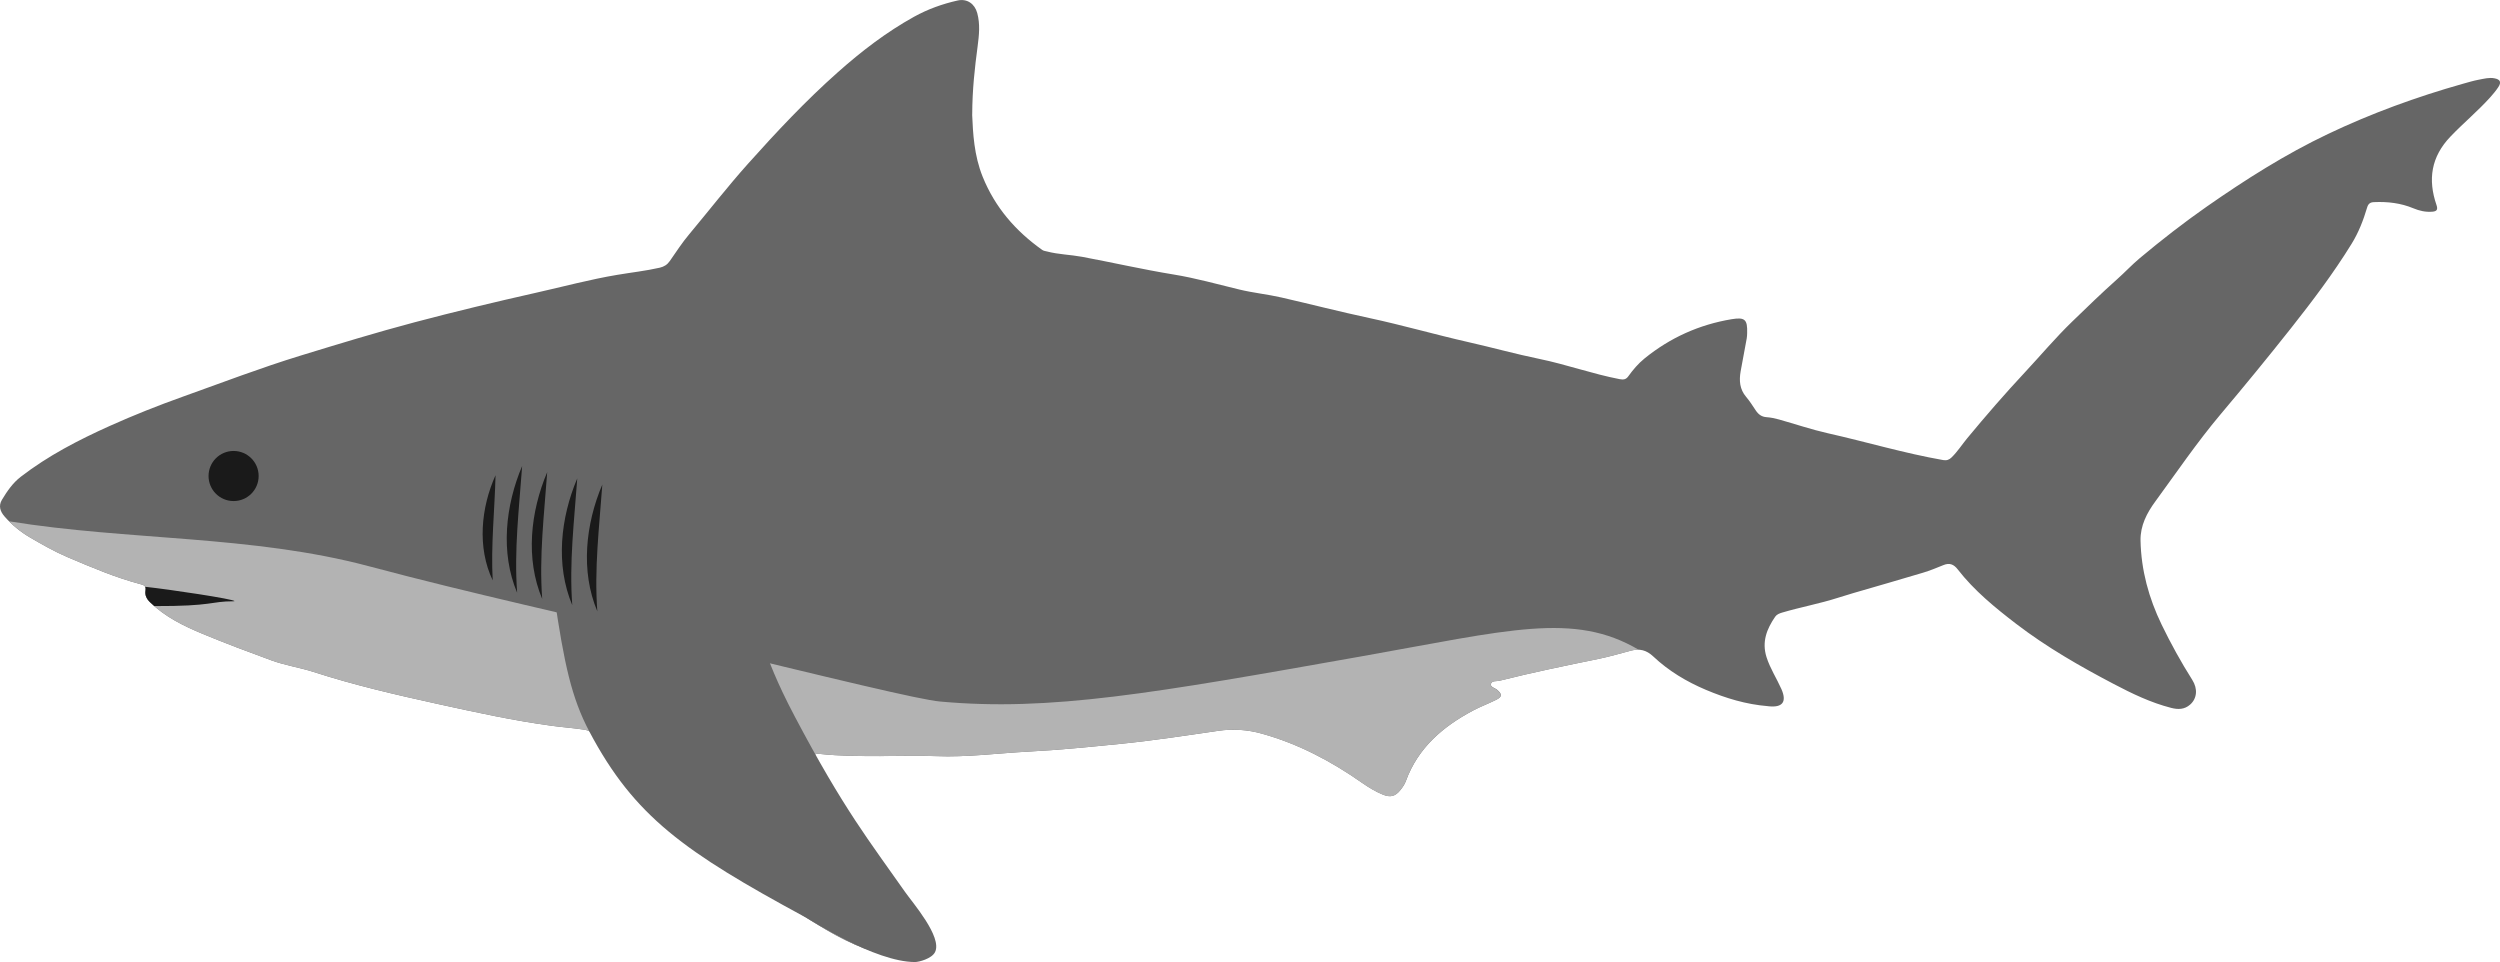 <?xml version="1.0" encoding="UTF-8"?>
<svg id="Layer_2" data-name="Layer 2" xmlns="http://www.w3.org/2000/svg" viewBox="0 0 498.94 192">
  <defs>
    <style>
      .cls-1 {
        fill: #b3b3b3;
      }

      .cls-2 {
        fill: #666;
      }

      .cls-3 {
        fill: #1a1a1a;
      }
    </style>
  </defs>
  <g id="SHARKS">
    <g id="Bull_Shark">
      <path id="body" class="cls-2" d="m194.03,22.88c.02-5.06.51-9.35,1.08-13.63.29-2.22.53-4.44-.08-6.66-.5-1.84-2.04-2.91-3.91-2.49-3.04.68-5.98,1.74-8.69,3.24-5.52,3.06-10.49,6.88-15.21,11.07-6.39,5.67-12.21,11.87-17.9,18.23-4.09,4.57-7.84,9.41-11.77,14.11-1.41,1.68-2.61,3.53-3.87,5.34-.5.73-1.14,1.13-1.99,1.33-2.8.64-5.65.95-8.48,1.43-5.46.91-10.81,2.36-16.21,3.57-8.12,1.83-16.22,3.77-24.26,5.9-7.62,2.02-15.17,4.33-22.72,6.64-7.93,2.43-15.66,5.39-23.46,8.18-4.96,1.77-9.85,3.71-14.64,5.86-6.23,2.8-12.31,5.94-17.76,10.14-1.61,1.24-2.75,2.9-3.78,4.62-.72,1.21-.34,2.33.55,3.34,1.47,1.67,3.18,3.07,5.08,4.17,2.44,1.42,4.9,2.83,7.49,3.93,4.76,2.02,9.53,4.06,14.56,5.39.7.18,1.14.39.99,1.25-.17.96.24,1.72.95,2.4,3,2.9,6.67,4.69,10.45,6.26,4.53,1.89,9.13,3.6,13.73,5.29,2.74,1,5.63,1.42,8.4,2.31,8.12,2.63,16.42,4.55,24.74,6.38,7.59,1.67,15.19,3.34,22.9,4.38,2.13.29,4.29.43,6.42.77.97.16,1.68.59,2.3,1.29,2.94,3.33,6.16,6.39,9.32,9.51,5.25,5.19,10.77,10.09,16.4,14.87,6.34,5.38,13.15,10.06,20.29,14.29,4.81,2.85,9.9,4.93,15.46,5.76,1.34.2,2.65.14,3.97-.19.85-.21,1.26-.71,1.36-1.54.16-1.34-.2-2.53-.79-3.74-2.76-5.64-6.64-10.55-10.11-15.74-2.58-3.85-5.37-7.54-8.02-11.34-1.55-2.22-2.88-4.6-4.06-7.04-.51-1.06-.27-1.42.86-1.3,4.03.43,8.07.44,12.12.43,3.69,0,7.39-.13,11.08.01,6.22.25,12.36-.59,18.54-.91,6.08-.31,12.12-.93,18.17-1.53,6.56-.65,13.08-1.66,19.6-2.61,2.94-.43,5.84-.24,8.74.57,7.29,2.03,13.84,5.51,19.99,9.82,1.29.9,2.63,1.72,4.09,2.32,1.54.63,2.5.4,3.54-.9.44-.55.86-1.15,1.09-1.8,2.43-6.64,7.4-10.87,13.42-14.07,1.49-.79,3.08-1.37,4.59-2.13,1.22-.61,1.23-1.09.23-1.97-.45-.4-1.42-.56-1.27-1.2.17-.7,1.14-.49,1.76-.65,6.55-1.65,13.16-3.01,19.78-4.36,2.15-.44,4.26-1.08,6.39-1.63,1.71-.44,3.08-.15,4.48,1.17,3.05,2.87,6.61,5.01,10.49,6.65,3.98,1.68,8.04,2.91,12.36,3.26.08,0,.16.02.23.03,2.73.27,3.6-.9,2.49-3.43-.95-2.15-2.26-4.12-2.98-6.4-.96-3.06.06-5.62,1.74-8.06.33-.47.87-.66,1.4-.82,3.69-1.09,7.49-1.78,11.16-2.96,1.01-.32,2.02-.63,3.04-.93,4.63-1.35,9.27-2.67,13.89-4.06,1.39-.42,2.74-.97,4.08-1.52,1.21-.5,2.06-.17,2.85.85,3.3,4.25,7.44,7.63,11.68,10.88,6.07,4.65,12.68,8.44,19.43,11.98,3.67,1.93,7.44,3.75,11.51,4.79,1.36.35,2.65.33,3.77-.66,1.37-1.21,1.57-3.13.42-4.94-2.25-3.56-4.28-7.24-6.11-11.02-2.56-5.29-4.09-10.86-4.21-16.78-.06-2.99,1.29-5.54,2.95-7.8,4.26-5.83,8.32-11.8,12.98-17.34,4.78-5.67,9.49-11.41,14.09-17.23,4.28-5.42,8.46-10.94,12.09-16.83,1.4-2.26,2.35-4.7,3.1-7.23.23-.79.61-1.08,1.39-1.11,2.7-.12,5.33.18,7.85,1.23,1.21.51,2.46.79,3.79.68.91-.07,1.13-.44.83-1.32-1.76-5.1-1.08-9.64,2.79-13.68,2.58-2.7,5.46-5.08,7.96-7.86.57-.64,1.13-1.31,1.6-2.03.63-.97.37-1.51-.78-1.73-1.07-.21-2.11.09-3.15.28-1.08.2-2.13.53-3.19.82-9.23,2.61-18.21,5.88-26.89,10.01-8.55,4.07-16.48,9.11-24.22,14.51-4.61,3.22-9.03,6.67-13.34,10.27-1.6,1.34-3.01,2.87-4.57,4.25-3.05,2.71-5.98,5.57-8.91,8.4-3.33,3.22-6.31,6.77-9.47,10.16-3.97,4.25-7.77,8.64-11.47,13.11-1.05,1.27-1.94,2.67-3.12,3.83-.49.49-1,.67-1.69.55-7.78-1.36-15.35-3.63-23.05-5.36-3.29-.74-6.5-1.84-9.75-2.75-.79-.22-1.61-.39-2.43-.45-1.01-.06-1.66-.56-2.19-1.36-.61-.92-1.2-1.85-1.91-2.69-1.3-1.52-1.42-3.26-1.1-5.1.39-2.2.82-4.4,1.22-6.6.06-.35.07-.7.08-1.06.08-2.68-.45-3.18-3.07-2.75-6.49,1.08-12.3,3.69-17.41,7.84-1.26,1.02-2.3,2.25-3.24,3.56-.45.63-.94.72-1.72.57-5.41-1.04-10.61-2.92-15.98-4.03-4.78-.98-9.46-2.29-14.21-3.36-6.62-1.5-13.15-3.39-19.78-4.81-5.88-1.26-11.69-2.76-17.54-4.1-2.78-.64-5.66-.92-8.44-1.6-4.35-1.05-8.67-2.27-13.09-2.99-6.13-1-12.17-2.39-18.27-3.53-2.32-.43-4.68-.46-6.97-1.06-.34-.09-.69-.11-.99-.33-5.3-3.77-9.38-8.45-11.86-14.58-1.73-4.28-1.94-8.69-2.1-12.43Z"/>
      <path id="belly" class="cls-1" d="m251.86,146.44c7.29,2.03,13.84,5.51,19.99,9.82,1.29.9,2.63,1.72,4.09,2.32,1.54.63,2.5.4,3.54-.9.44-.55.86-1.15,1.09-1.8,2.43-6.64,7.4-10.87,13.42-14.07,1.49-.79,3.08-1.37,4.59-2.13,1.22-.61,1.23-1.09.23-1.97-.45-.4-1.42-.56-1.27-1.2.17-.7,1.14-.49,1.76-.65,6.55-1.65,13.16-3.01,19.78-4.36,2.15-.44,4.26-1.08,6.39-1.63.57-.15,1.09-.2,1.6-.18-13.01-7.65-25.85-3.93-55.45,1.32-41.36,7.34-62.04,11.01-84,9-4.06-.37-20.1-4.25-52-12-20.66-5.02-41.46-9.52-62-15-23.31-6.22-48-5.1-71.81-8.97,1.26,1.26,2.66,2.35,4.19,3.24,2.44,1.42,4.9,2.83,7.49,3.93,4.76,2.02,9.53,4.06,14.56,5.39.7.18,1.14.39.99,1.25-.17.96.24,1.72.95,2.4,3,2.9,6.67,4.69,10.45,6.26,4.53,1.89,9.13,3.6,13.73,5.29,2.74,1,5.63,1.42,8.4,2.31,8.12,2.63,16.42,4.55,24.74,6.38,7.59,1.67,15.19,3.34,22.9,4.38,2.13.29,4.29.43,6.42.77.97.16,1.68.59,2.3,1.29,2.94,3.33,6.16,6.39,9.32,9.51,5.25,5.19,10.77,10.09,16.4,14.87,6.34,5.38,13.15,10.06,20.29,14.29,4.81,2.85,9.9,4.93,15.46,5.76,1.34.2,2.65.14,3.97-.19.85-.21,1.26-.71,1.36-1.54.16-1.34-.2-2.53-.79-3.74-2.76-5.64-6.64-10.55-10.11-15.74-2.58-3.85-5.37-7.54-8.02-11.34-1.55-2.22-2.88-4.6-4.06-7.04-.51-1.06-.27-1.42.86-1.3,4.03.43,8.07.44,12.12.43,3.69,0,7.39-.13,11.08.01,6.22.25,12.36-.59,18.54-.91,6.08-.31,12.12-.93,18.17-1.53,6.56-.65,13.08-1.66,19.6-2.61,2.94-.43,5.84-.24,8.74.57Z"/>
      <path id="fin" class="cls-2" d="m110.62,119c1.97,13.47,3.44,20.27,7,27,9,17,19,24,43,37,1.05.57,14,9,22,9,.75,0,3.35-.66,4-2,1.46-3.02-4.46-9.8-6-12-7-10-12.18-16.39-22-35-7.56-14.32-5.53-15.94-10-20-9.75-8.85-25.87-6.98-38-4Z"/>
      <path id="mouth" class="cls-3" d="m46.62,120c.16,0,.17-.02.17-.03.11-.38-13.21-2.38-17.82-2.86.09.17.12.4.07.73-.17.96.24,1.72.95,2.4.26.25.53.49.81.72,11.82.04,11.1-.96,15.82-.96Z"/>
      <circle id="eye" class="cls-3" cx="46.62" cy="95" r="5"/>
      <g id="gills">
        <path class="cls-3" d="m103.21,118.3c-3.38-8.02-2.34-17.43,1-25.3-.61,8.49-1.63,16.77-1,25.3h0Z"/>
        <path class="cls-3" d="m108.21,119.53c-3.38-8.02-2.34-17.43,1-25.3-.61,8.49-1.63,16.77-1,25.3h0Z"/>
        <path class="cls-3" d="m114.21,120.77c-3.38-8.02-2.34-17.43,1-25.3-.61,8.49-1.63,16.77-1,25.3h0Z"/>
        <path class="cls-3" d="m119.21,122c-3.38-8.02-2.34-17.43,1-25.3-.61,8.49-1.63,16.77-1,25.3h0Z"/>
        <path class="cls-3" d="m98.33,115.83c-3.12-6.55-2.35-14.51.57-20.99-.17,6.96-.95,14.02-.57,20.99h0Z"/>
      </g>
    </g>
  </g>
</svg>